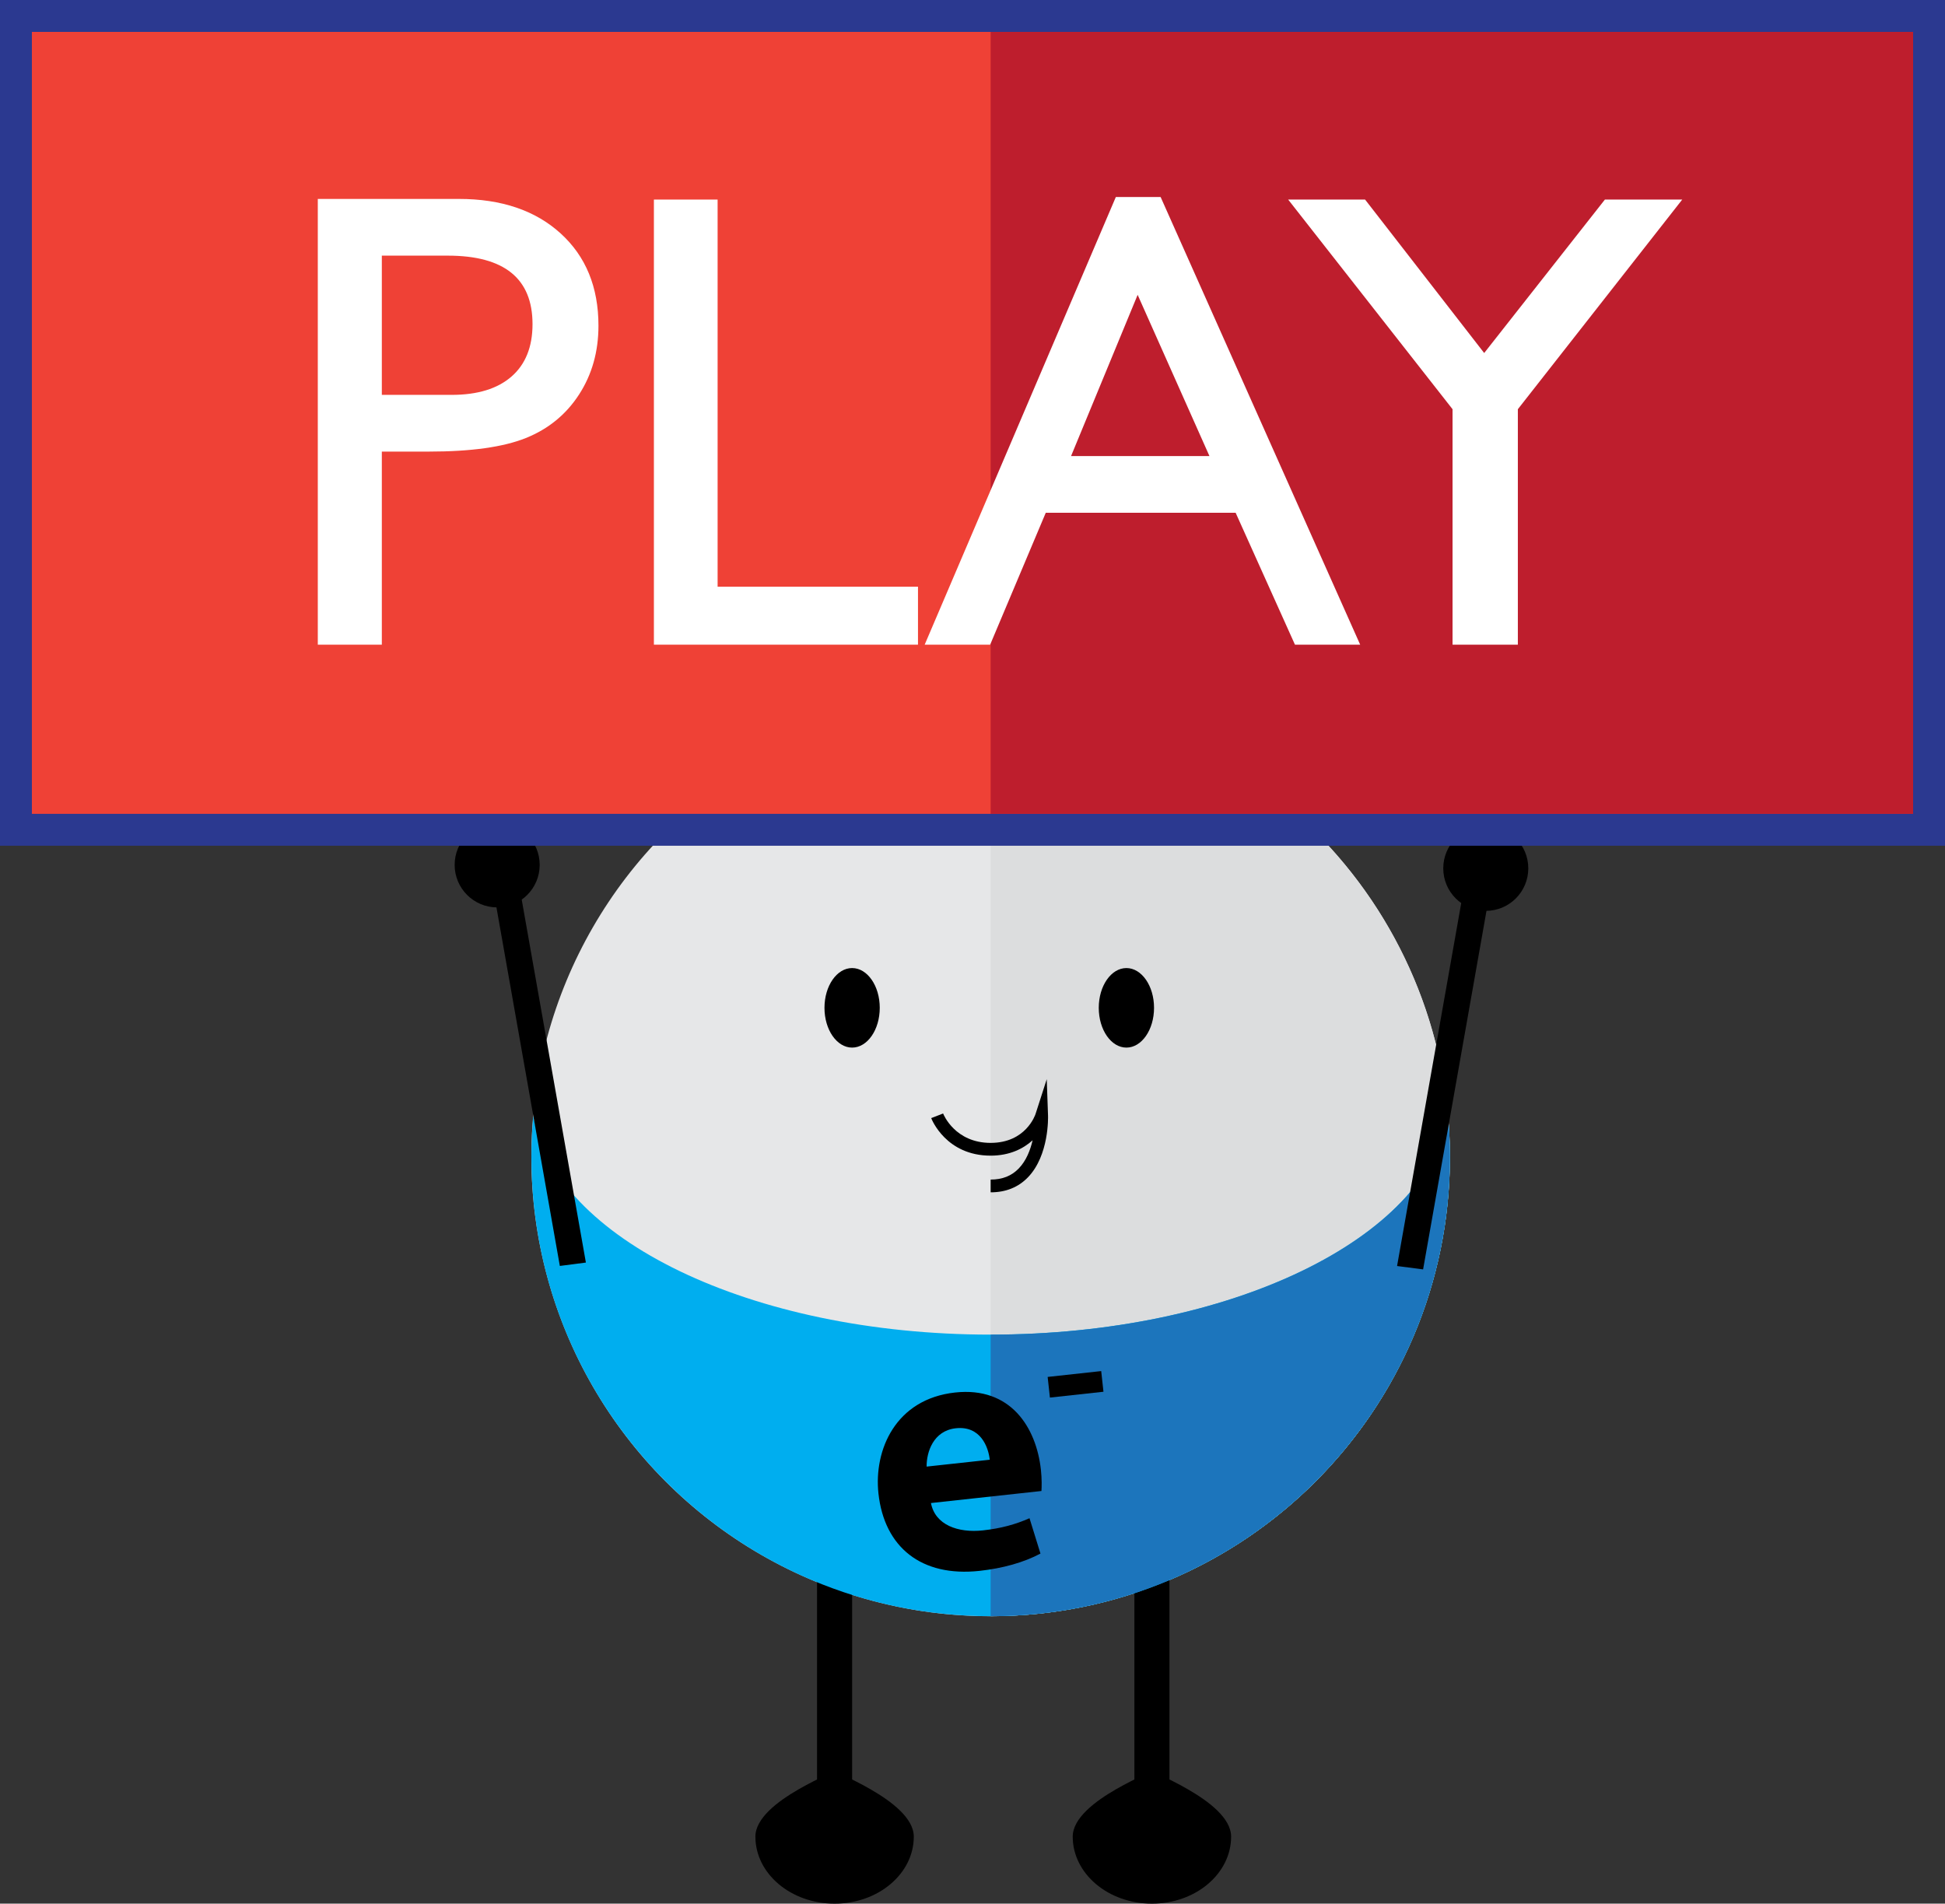 <?xml version="1.0" encoding="utf-8"?>
<!-- Generator: Adobe Illustrator 15.0.0, SVG Export Plug-In . SVG Version: 6.00 Build 0)  -->
<!DOCTYPE svg PUBLIC "-//W3C//DTD SVG 1.1//EN" "http://www.w3.org/Graphics/SVG/1.1/DTD/svg11.dtd">
<svg version="1.1" id="Layer_1" xmlns="http://www.w3.org/2000/svg" xmlns:xlink="http://www.w3.org/1999/xlink" x="0px" y="0px"
	 width="304.92px" height="298.4px" viewBox="0 0 304.92 298.4" enable-background="new 0 0 304.92 298.4" xml:space="preserve">
<rect x="0" y="0" width="304.92" height="298.4" fill="#333333" stroke="none"/>
<g>
	<circle fill="#E6E7E8" cx="155.304" cy="181.345" r="72"/>
</g>
<g>
	<path fill="#DCDDDE" d="M155.304,109.344c39.765,0,72.001,32.236,72.001,72s-32.236,72-72.001,72"/>
</g>
<g>
	<rect x="128.091" y="247.019" width="5.497" height="35.382"/>
</g>
<g>
	<path d="M143.256,287.9c0,5.799-5.559,10.5-12.416,10.5s-12.416-4.701-12.416-10.5s13.935-10.5,12.416-10.5
		C129.322,277.4,143.256,282.102,143.256,287.9z"/>
</g>
<g>
	<rect x="177.839" y="247.019" width="5.497" height="35.382"/>
</g>
<g>
	<path d="M193.004,287.9c0,5.799-5.559,10.5-12.416,10.5s-12.416-4.701-12.416-10.5s13.935-10.5,12.416-10.5
		C179.07,277.4,193.004,282.102,193.004,287.9z"/>
</g>
<g>
	<g>
		<path fill="#00AEEF" d="M155.304,209.204c-37.593,0-68.439-15.075-71.698-34.299c-0.188,2.123-0.302,4.268-0.302,6.439
			c0,39.765,32.235,72,72,72s72.001-32.235,72.001-72c0-2.172-0.113-4.316-0.302-6.439
			C223.743,194.129,192.896,209.204,155.304,209.204z"/>
	</g>
</g>
<g>
	<ellipse cx="133.587" cy="157.979" rx="4.333" ry="6.234"/>
</g>
<g>
	<ellipse cx="176.587" cy="157.979" rx="4.333" ry="6.234"/>
</g>
<g>
	<g>
		<g>
			<circle cx="77.942" cy="135.571" r="6.666"/>
		</g>
	</g>
	<g>
		<polygon points="91.85,197.908 87.767,198.438 77.367,139.617 81.449,139.087 		"/>
	</g>
</g>
<g>
	<path d="M155.305,186.9v-2c1.832,0,3.273-0.568,4.405-1.739c1.177-1.216,1.821-2.896,2.173-4.42
		c-1.464,1.326-3.614,2.409-6.578,2.409c-6.972,0-9.226-5.646-9.318-5.886l1.866-0.719l-0.933,0.359l0.932-0.363
		c0.074,0.188,1.885,4.608,7.453,4.608c5.517,0,6.984-4.361,7.044-4.547l1.75-5.436l0.202,5.702
		c0.009,0.253,0.181,6.229-3.147,9.676C159.646,186.108,157.678,186.9,155.305,186.9z"/>
</g>
<g>
	<g>
		<path fill="#1C75BC" d="M155.304,253.345c39.765,0,72.001-32.235,72.001-72c0-2.172-0.113-4.316-0.302-6.439
			c-3.26,19.224-34.106,34.299-71.699,34.299"/>
	</g>
</g>
<g>
	<g>
		<path d="M145.947,235.604c0.652,3.436,4.24,4.713,8.145,4.287c2.859-0.311,5.127-0.947,7.305-1.908l1.717,5.543
			c-2.631,1.4-5.924,2.314-9.553,2.711c-9.129,0.994-14.928-3.715-15.846-12.127c-0.742-6.818,2.672-14.812,12.02-15.832
			c8.688-0.947,12.723,5.457,13.449,12.109c0.156,1.432,0.129,2.713,0.084,3.33L145.947,235.604z M155.166,228.814
			c-0.223-2.035-1.473-5.35-5.322-4.93c-3.52,0.383-4.602,3.729-4.576,6.008L155.166,228.814z"/>
	</g>
	<g>
		<path d="M172.637,214.92l0.354,3.238l-8.396,0.916l-0.354-3.238L172.637,214.92z"/>
	</g>
</g>
<g>
	<g>
		<g>
			<circle cx="232.927" cy="136.114" r="6.666"/>
		</g>
	</g>
	<g>
		<polygon points="219.02,198.451 223.102,198.98 233.502,140.159 229.42,139.629 		"/>
	</g>
</g>
<g>
	<g>
		<rect x="2.5" y="2.5" fill="#EF4136" width="299.92" height="127.571"/>
	</g>
	<g>
		<path fill="#2B3990" d="M299.92,5v122.571H5V5H299.92 M304.92,0h-5H5H0v5v122.571v5h5h294.92h5v-5V5V0L304.92,0z"/>
	</g>
</g>
<g>
	<rect x="155.305" y="5" fill="#BE1E2D" width="144.615" height="122.571"/>
</g>
<g>
	<path fill="#FFFFFF" d="M49.821,101.053v-69.87h22.125c6.659,0,11.969,1.798,15.932,5.394C91.84,40.172,93.821,45,93.821,51.06
		c0,4.062-1.016,7.658-3.046,10.788c-2.031,3.13-4.812,5.402-8.341,6.817c-3.529,1.416-8.59,2.123-15.183,2.123H59.86v30.266H49.821
		z M70.198,40.072H59.86v21.825h10.938c4.062,0,7.192-0.957,9.39-2.872c2.197-1.915,3.296-4.653,3.296-8.216
		C83.483,43.652,79.055,40.072,70.198,40.072z"/>
	<path fill="#FFFFFF" d="M102.512,31.282h9.988v60.681h31.414v9.09h-41.402V31.282z"/>
	<path fill="#FFFFFF" d="M174.931,30.883h7.021l31.284,70.17h-10.224l-9.299-20.676h-29.767l-8.719,20.676h-10.265L174.931,30.883z
		 M189.606,71.486L178.35,46.215l-10.438,25.271H189.606z"/>
	<path fill="#FFFFFF" d="M251.602,31.282h12.125l-25.771,32.863v36.908h-10.238V64.145l-25.771-32.863h12.058l18.672,24.054
		L251.602,31.282z"/>
</g>
</svg>
